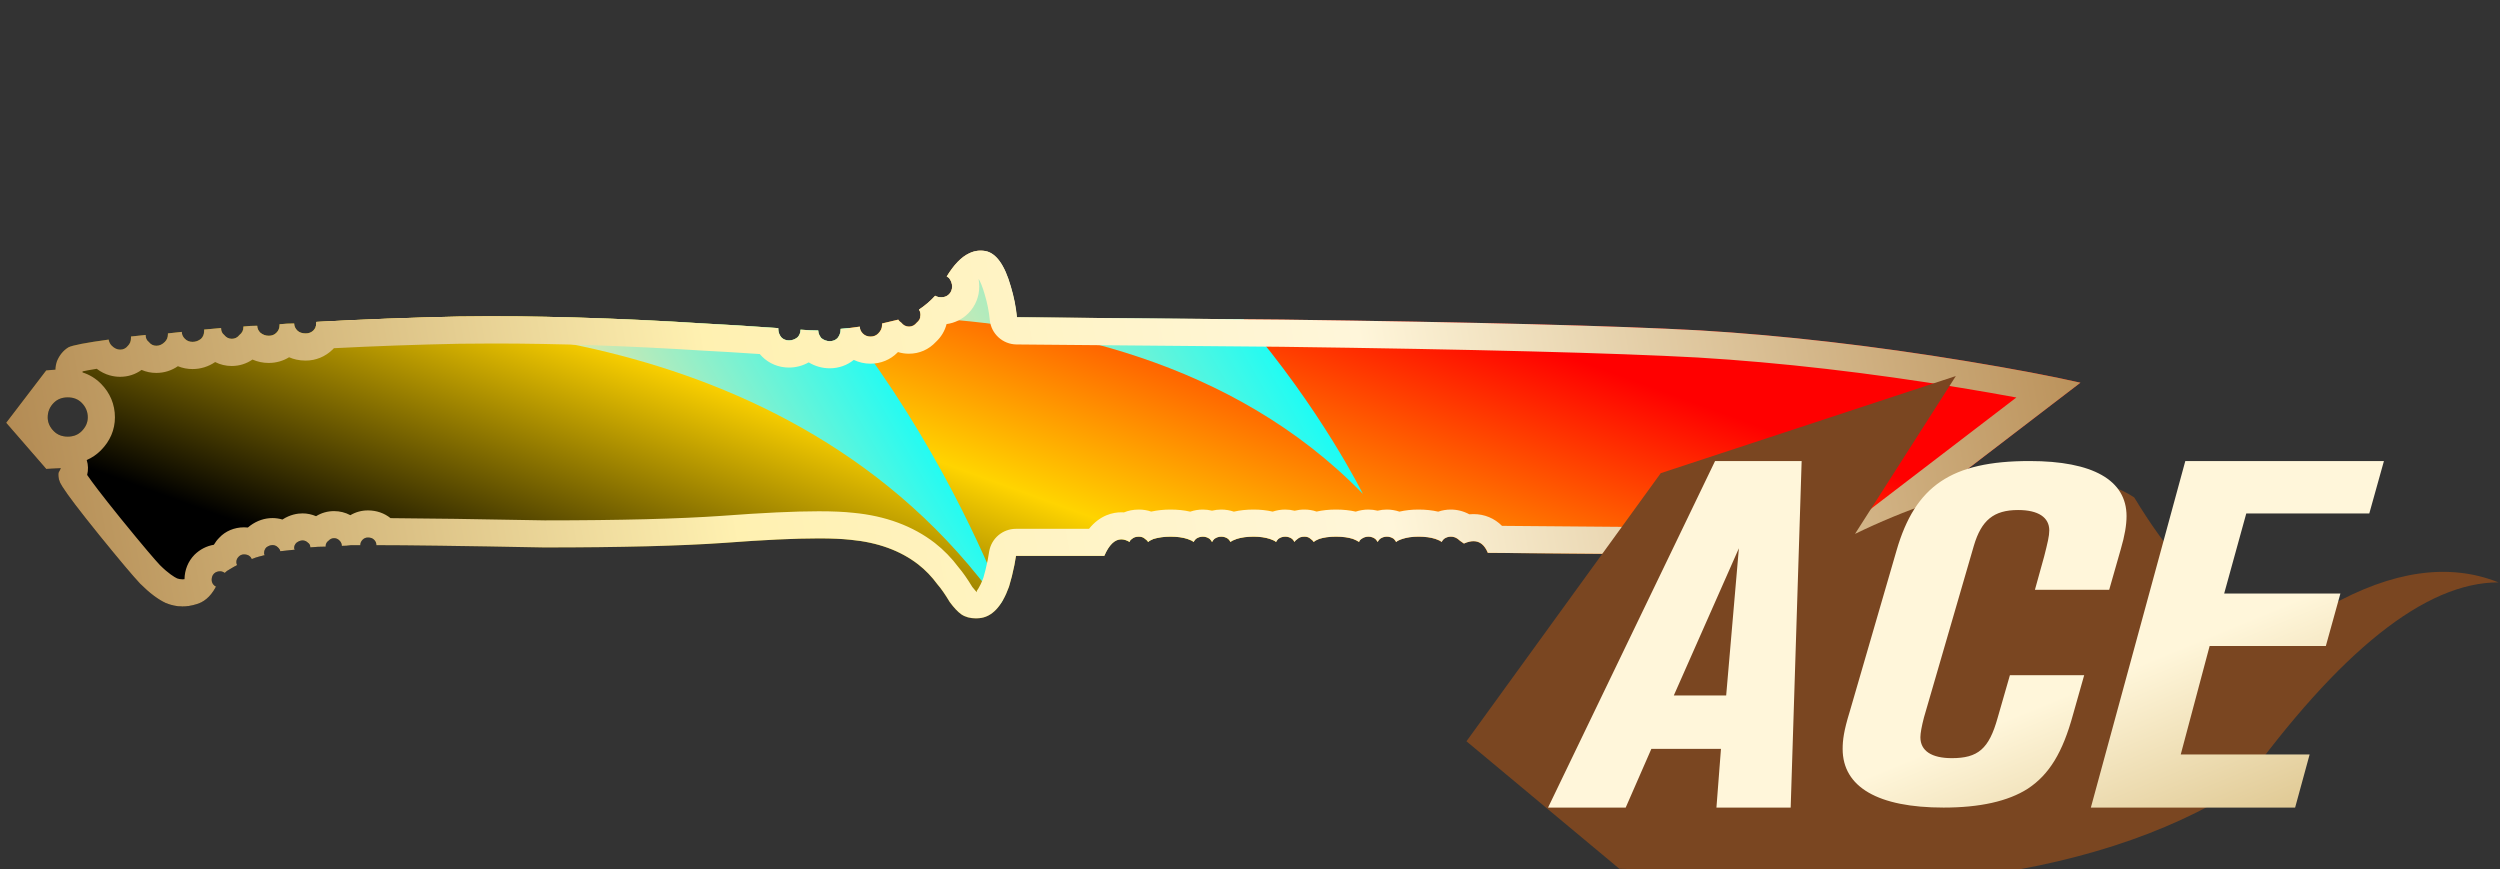 <?xml version="1.0" encoding="utf-8"?>
<!-- Generator: Adobe Illustrator 16.0.0, SVG Export Plug-In . SVG Version: 6.00 Build 0)  -->
<!DOCTYPE svg PUBLIC "-//W3C//DTD SVG 1.1//EN" "http://www.w3.org/Graphics/SVG/1.1/DTD/svg11.dtd">
<svg version="1.1" id="图层_1" xmlns="http://www.w3.org/2000/svg" xmlns:xlink="http://www.w3.org/1999/xlink" x="0px" y="0px"
	 width="92.059px" height="32px" viewBox="0 0 92.059 32" enable-background="new 0 0 92.059 32" xml:space="preserve">
<rect x="0" y="0" width="92.059" height="32" fill="#333333" stroke="none"/>
<rect x="0" fill="none" width="92.059" height="32"/>
<g>
	<g>
		<g>
			<g>
				
					<linearGradient id="SVGID_1_" gradientUnits="userSpaceOnUse" x1="-684.998" y1="-64.495" x2="-683.716" y2="-65.127" gradientTransform="matrix(76.377 0 0 13.541 52299.391 894.356)">
					<stop  offset="0.261" style="stop-color:#000000"/>
					<stop  offset="0.527" style="stop-color:#FFD400"/>
					<stop  offset="0.808" style="stop-color:#FF0000"/>
				</linearGradient>
				<path fill="url(#SVGID_1_)" d="M1.984,14.83c-0.149,0.151-0.226,0.331-0.226,0.538c0,0.189,0.075,0.36,0.226,0.51
					c0.134,0.134,0.305,0.199,0.513,0.199c0.207,0,0.376-0.065,0.51-0.199c0.149-0.149,0.227-0.32,0.227-0.51
					c0-0.207-0.075-0.387-0.227-0.538c-0.133-0.133-0.303-0.198-0.51-0.198C2.287,14.632,2.117,14.697,1.984,14.83z M72.412,13.3
					c1.719,0.284,3.116,0.548,4.192,0.793l-8.333,6.378l-13.488-0.113c-0.171-0.416-0.465-0.528-0.88-0.342
					c-0.111-0.074-0.188-0.132-0.227-0.17c-0.076-0.055-0.16-0.084-0.255-0.084c-0.094,0-0.179,0.029-0.255,0.084
					c-0.038,0.038-0.066,0.076-0.085,0.114c-0.037-0.038-0.113-0.076-0.228-0.114c-0.171-0.055-0.379-0.084-0.624-0.084
					c-0.227,0-0.426,0.029-0.595,0.084c-0.114,0.038-0.188,0.076-0.227,0.114c-0.021-0.038-0.049-0.076-0.085-0.114
					c-0.075-0.055-0.16-0.084-0.257-0.084c-0.095,0-0.179,0.029-0.255,0.084c-0.039,0.038-0.064,0.076-0.085,0.114
					c-0.019-0.038-0.047-0.076-0.085-0.114c-0.076-0.055-0.161-0.084-0.255-0.084s-0.179,0.029-0.255,0.084
					c-0.057,0.038-0.085,0.076-0.085,0.114c-0.056-0.038-0.132-0.076-0.228-0.114c-0.171-0.055-0.378-0.084-0.622-0.084
					c-0.246,0-0.454,0.029-0.623,0.084c-0.098,0.038-0.162,0.076-0.199,0.114c-0.021-0.038-0.059-0.076-0.114-0.114
					c-0.056-0.055-0.131-0.084-0.226-0.084c-0.113,0-0.198,0.029-0.256,0.084c-0.058,0.038-0.096,0.076-0.113,0.114
					c-0.021-0.038-0.047-0.076-0.085-0.114c-0.075-0.055-0.161-0.084-0.255-0.084c-0.096,0-0.182,0.029-0.256,0.084
					c-0.037,0.038-0.065,0.076-0.084,0.114c-0.037-0.038-0.113-0.076-0.228-0.114c-0.17-0.055-0.369-0.084-0.596-0.084
					c-0.245,0-0.454,0.029-0.623,0.084c-0.115,0.038-0.19,0.076-0.229,0.114c-0.019-0.038-0.047-0.076-0.085-0.114
					c-0.074-0.055-0.161-0.084-0.255-0.084c-0.095,0-0.18,0.029-0.256,0.084c-0.038,0.038-0.065,0.076-0.084,0.114
					c-0.021-0.038-0.048-0.076-0.085-0.114c-0.076-0.055-0.161-0.084-0.255-0.084c-0.095,0-0.181,0.029-0.255,0.084
					c-0.037,0.038-0.066,0.076-0.084,0.114c-0.038-0.038-0.114-0.076-0.229-0.114c-0.169-0.055-0.377-0.084-0.623-0.084
					c-0.226,0-0.435,0.029-0.624,0.084c-0.094,0.038-0.161,0.076-0.197,0.114c-0.021-0.038-0.058-0.076-0.113-0.114
					c-0.059-0.055-0.132-0.084-0.229-0.084c-0.111,0-0.196,0.029-0.255,0.084c-0.056,0.038-0.085,0.076-0.085,0.114
					c-0.378-0.228-0.688-0.058-0.935,0.511H37.41l-0.059,0.34c-0.057,0.283-0.123,0.549-0.198,0.793
					c-0.264,0.736-0.633,1.125-1.104,1.162c-0.265,0.021-0.481-0.027-0.652-0.143c-0.132-0.094-0.271-0.244-0.425-0.451
					c-0.17-0.283-0.321-0.502-0.453-0.652c-0.208-0.283-0.442-0.528-0.709-0.736c-0.661-0.512-1.492-0.813-2.494-0.907
					c-0.832-0.094-2.381-0.058-4.646,0.114c-1.588,0.111-3.798,0.17-6.632,0.17c-3.042-0.059-5.104-0.084-6.181-0.084
					c0-0.077-0.026-0.143-0.084-0.2c-0.056-0.058-0.132-0.083-0.227-0.083c-0.076,0-0.144,0.025-0.199,0.083
					c-0.056,0.06-0.084,0.123-0.084,0.2c-0.132,0-0.245,0-0.34,0c-0.114,0.019-0.229,0.025-0.34,0.025
					c0-0.076-0.028-0.142-0.085-0.196c-0.059-0.06-0.123-0.087-0.199-0.087c-0.075,0-0.142,0.027-0.198,0.087
					c-0.076,0.057-0.112,0.12-0.112,0.196v0.028c-0.188,0-0.379,0.009-0.566,0.028c0-0.075-0.028-0.133-0.085-0.17
					c-0.059-0.057-0.123-0.086-0.198-0.086c-0.076,0-0.15,0.029-0.227,0.086c-0.059,0.057-0.085,0.123-0.085,0.197
					c0,0.02,0.01,0.037,0.026,0.057c-0.188,0.021-0.368,0.039-0.539,0.058c0-0.036-0.026-0.085-0.084-0.142
					s-0.124-0.084-0.197-0.084c-0.075,0-0.151,0.027-0.229,0.084c-0.057,0.057-0.085,0.133-0.085,0.227
					c0,0.021,0.01,0.038,0.029,0.057c-0.17,0.039-0.331,0.084-0.482,0.145C9.25,20.547,9.231,20.52,9.213,20.5
					c-0.059-0.059-0.132-0.084-0.229-0.084c-0.073,0-0.142,0.025-0.196,0.084c-0.059,0.059-0.085,0.123-0.085,0.199
					c0,0.035,0.01,0.072,0.026,0.111c-0.075,0.037-0.159,0.084-0.255,0.144c-0.075,0.037-0.142,0.084-0.197,0.144
					c-0.058-0.039-0.112-0.06-0.171-0.06c-0.094,0-0.169,0.028-0.227,0.085c-0.057,0.059-0.085,0.133-0.085,0.229
					c0,0.074,0.028,0.143,0.085,0.197c0.02,0.02,0.048,0.038,0.085,0.059c-0.021,0-0.028,0.01-0.028,0.026
					c-0.188,0.341-0.435,0.55-0.736,0.624c-0.379,0.113-0.746,0.096-1.105-0.058C5.813,22.066,5.5,21.831,5.16,21.491
					c-0.266-0.283-0.767-0.878-1.502-1.784c-0.72-0.891-1.173-1.484-1.36-1.787c-0.114-0.17-0.161-0.339-0.144-0.51l0.087-0.17
					l-0.538,0.027l-1.476-1.701l1.476-1.928l0.34-0.028c0-0.094,0.018-0.198,0.056-0.312c0.095-0.227,0.236-0.397,0.425-0.511
					c0.152-0.075,0.645-0.17,1.477-0.283c0.018,0.094,0.056,0.17,0.11,0.228c0.097,0.095,0.199,0.142,0.313,0.142
					s0.208-0.047,0.283-0.142c0.076-0.076,0.112-0.171,0.112-0.284c0-0.019,0-0.037,0-0.057c0.171-0.02,0.352-0.038,0.539-0.057
					c0,0.113,0.038,0.198,0.114,0.255c0.075,0.095,0.169,0.143,0.283,0.143s0.217-0.048,0.312-0.143
					c0.076-0.075,0.113-0.17,0.113-0.282v-0.03c0.151-0.019,0.321-0.037,0.51-0.056c0,0.095,0.038,0.18,0.113,0.255
					c0.076,0.076,0.17,0.113,0.284,0.113c0.113,0,0.217-0.037,0.312-0.113c0.076-0.075,0.114-0.169,0.114-0.283
					c0-0.02,0-0.038,0-0.057c0.208-0.019,0.416-0.038,0.624-0.057c0,0.113,0.038,0.197,0.113,0.255
					c0.076,0.095,0.17,0.142,0.283,0.142c0.112,0,0.208-0.047,0.282-0.142c0.097-0.076,0.144-0.169,0.144-0.283v-0.027
					c0.169-0.021,0.34-0.029,0.51-0.029c0,0.094,0.038,0.179,0.113,0.254c0.095,0.078,0.196,0.114,0.313,0.114
					c0.113,0,0.208-0.036,0.282-0.114c0.077-0.075,0.114-0.169,0.114-0.283V11.94c0.188-0.021,0.368-0.029,0.538-0.029
					c0,0.094,0.038,0.179,0.112,0.256c0.075,0.074,0.181,0.111,0.313,0.111c0.113,0,0.208-0.037,0.283-0.111
					c0.074-0.077,0.112-0.171,0.112-0.284v-0.029c1.738-0.095,3.485-0.16,5.242-0.197c2.74-0.038,5.753,0.047,9.042,0.255
					c0.737,0.037,1.646,0.094,2.722,0.17v0.027c0,0.114,0.036,0.22,0.112,0.313c0.075,0.075,0.169,0.113,0.283,0.113
					s0.218-0.038,0.313-0.113c0.074-0.075,0.112-0.171,0.112-0.283c0.246,0.019,0.462,0.029,0.651,0.029
					c0,0.093,0.038,0.188,0.114,0.282c0.095,0.076,0.196,0.113,0.313,0.113c0.113,0,0.208-0.037,0.283-0.113
					c0.076-0.095,0.114-0.199,0.114-0.312v-0.029c0.245-0.019,0.479-0.047,0.708-0.083c0,0.094,0.037,0.178,0.11,0.253
					c0.076,0.076,0.171,0.114,0.284,0.114c0.114,0,0.208-0.038,0.283-0.114c0.094-0.093,0.142-0.197,0.142-0.312
					c0-0.019,0-0.036,0-0.056c0.229-0.058,0.428-0.104,0.598-0.142c0.019,0.037,0.056,0.075,0.111,0.113
					c0.075,0.095,0.17,0.143,0.283,0.143s0.208-0.048,0.283-0.143c0.094-0.076,0.143-0.17,0.143-0.284
					c0-0.075-0.019-0.141-0.058-0.197c0.227-0.151,0.426-0.322,0.596-0.511c0.058,0.038,0.132,0.057,0.228,0.057
					c0.112,0,0.208-0.037,0.284-0.113c0.073-0.075,0.112-0.171,0.112-0.284c0-0.113-0.039-0.217-0.112-0.311
					c-0.021-0.021-0.049-0.038-0.087-0.058c0.267-0.435,0.539-0.717,0.822-0.85c0.189-0.095,0.389-0.123,0.598-0.086
					c0.396,0.076,0.708,0.511,0.935,1.304c0.113,0.379,0.189,0.756,0.226,1.135l9.778,0.085c7.124,0.095,12.244,0.227,15.361,0.397
					C65.695,12.354,68.973,12.733,72.412,13.3z"/>
			</g>
		</g>
	</g>
</g>
<linearGradient id="SVGID_2_" gradientUnits="userSpaceOnUse" x1="15.925" y1="21.846" x2="33.575" y2="11.677">
	<stop  offset="0.35" style="stop-color:#FFE3A0"/>
	<stop  offset="1" style="stop-color:#00FFFF"/>
</linearGradient>
<path fill="url(#SVGID_2_)" d="M30.954,12.109v0.029c0,0.112-0.038,0.217-0.114,0.312c-0.075,0.075-0.17,0.112-0.283,0.112
	c-0.116,0-0.218-0.037-0.313-0.112c-0.076-0.095-0.114-0.189-0.114-0.282c-0.189,0-0.405-0.01-0.651-0.029
	c0,0.112-0.038,0.209-0.112,0.283c-0.096,0.075-0.199,0.113-0.313,0.113s-0.208-0.038-0.283-0.113
	c-0.076-0.093-0.112-0.199-0.112-0.313v-0.027c-1.076-0.076-1.984-0.133-2.722-0.17c-3.289-0.208-6.302-0.293-9.042-0.255
	c-1.757,0.036-3.504,0.102-5.242,0.196v0.029c0,0.056-0.01,0.107-0.028,0.154c2.897-0.217,17.394-0.699,25.184,10.232
	c0.038-0.053,0.078-0.097,0.113-0.158c-0.619-1.584-2.443-5.823-5.683-10.035C31.143,12.086,31.052,12.102,30.954,12.109z"/>
<linearGradient id="SVGID_3_" gradientUnits="userSpaceOnUse" x1="32.282" y1="19.895" x2="47.927" y2="10.882">
	<stop  offset="0.178" style="stop-color:#FFE3A0"/>
	<stop  offset="1" style="stop-color:#00FFFF"/>
</linearGradient>
<path fill="url(#SVGID_3_)" d="M37.217,10.549c-0.227-0.793-0.539-1.229-0.935-1.304c-0.209-0.037-0.408-0.009-0.598,0.086
	c-0.283,0.133-0.556,0.415-0.822,0.851c0.038,0.02,0.066,0.036,0.087,0.058c0.073,0.094,0.112,0.198,0.112,0.311
	c0,0.113-0.039,0.209-0.112,0.284c-0.076,0.076-0.172,0.113-0.284,0.113c-0.096,0-0.17-0.02-0.228-0.057
	c-0.17,0.188-0.369,0.359-0.596,0.51c0.039,0.057,0.058,0.123,0.058,0.197c0,0.035-0.013,0.064-0.022,0.096
	c4.716,0.231,11.491,1.527,16.31,6.494c0,0-1.555-3.146-4.391-6.431l-8.354-0.073C37.406,11.305,37.33,10.928,37.217,10.549z"/>
<g>
	<g>
		<g>
			<g>
				<g>
					<linearGradient id="SVGID_4_" gradientUnits="userSpaceOnUse" x1="75.781" y1="9.448" x2="1.478" y2="22.621">
						<stop  offset="0" style="stop-color:#BB925B"/>
						<stop  offset="0.343" style="stop-color:#FFF6DA"/>
						<stop  offset="0.657" style="stop-color:#FFF1B1"/>
						<stop  offset="1" style="stop-color:#B38B54"/>
					</linearGradient>
					<path fill="url(#SVGID_4_)" d="M36.046,10.284c0.054,0.096,0.131,0.265,0.213,0.552c0.097,0.325,0.159,0.633,0.188,0.943
						c0.049,0.51,0.475,0.901,0.987,0.905l9.773,0.086c7.085,0.094,12.239,0.227,15.314,0.395c3.058,0.184,6.33,0.562,9.728,1.123
						c0.725,0.12,1.393,0.236,2.001,0.349l-6.313,4.833l-12.628-0.106c-0.28-0.28-0.643-0.433-1.053-0.433
						c-0.05,0-0.101,0.002-0.151,0.007c-0.21-0.114-0.442-0.174-0.683-0.174c-0.158,0-0.314,0.026-0.462,0.077
						c-0.223-0.052-0.467-0.077-0.729-0.077c-0.246,0-0.479,0.025-0.699,0.076c-0.148-0.05-0.305-0.076-0.464-0.076
						c-0.115,0-0.229,0.014-0.34,0.041c-0.11-0.027-0.225-0.041-0.34-0.041c-0.161,0-0.318,0.027-0.465,0.076
						c-0.222-0.051-0.464-0.076-0.725-0.076c-0.258,0-0.498,0.024-0.716,0.074c-0.141-0.049-0.291-0.074-0.446-0.074
						c-0.134,0-0.254,0.016-0.362,0.043c-0.112-0.028-0.229-0.043-0.347-0.043c-0.159,0-0.315,0.026-0.463,0.076
						c-0.218-0.051-0.453-0.076-0.7-0.076c-0.262,0-0.505,0.025-0.729,0.077c-0.147-0.051-0.304-0.077-0.464-0.077
						c-0.116,0-0.229,0.014-0.34,0.041c-0.11-0.027-0.224-0.041-0.339-0.041c-0.16,0-0.315,0.026-0.463,0.077
						c-0.221-0.052-0.465-0.077-0.728-0.077c-0.245,0-0.483,0.025-0.71,0.075c-0.142-0.05-0.294-0.075-0.453-0.075
						c-0.217,0-0.399,0.042-0.549,0.104c-0.033-0.002-0.066-0.003-0.099-0.003c-0.292,0-0.774,0.092-1.189,0.608h-2.69
						c-0.487,0-0.903,0.351-0.985,0.83l-0.054,0.313c-0.05,0.25-0.108,0.483-0.159,0.652c-0.142,0.396-0.268,0.503-0.246,0.503
						c0.001,0,0.003,0,0.005-0.001l0.003,0.037c-0.014-0.011-0.069-0.06-0.171-0.193c-0.182-0.3-0.347-0.535-0.502-0.718
						c-0.257-0.345-0.552-0.647-0.878-0.902c-0.808-0.625-1.821-0.999-2.995-1.11c-0.339-0.038-0.758-0.057-1.281-0.057
						c-0.892,0-2.087,0.057-3.546,0.167c-1.585,0.111-3.793,0.168-6.543,0.168c-2.444-0.047-4.425-0.075-5.678-0.082
						c-0.229-0.185-0.519-0.285-0.833-0.285c-0.231,0-0.451,0.06-0.647,0.176c-0.183-0.099-0.388-0.15-0.6-0.15
						c-0.238,0-0.465,0.064-0.663,0.187c-0.157-0.067-0.325-0.103-0.498-0.103c-0.184,0-0.455,0.041-0.74,0.226
						c-0.118-0.035-0.241-0.054-0.366-0.054c-0.289,0-0.573,0.096-0.82,0.278c-0.03,0.021-0.059,0.045-0.086,0.07
						c-0.046-0.005-0.095-0.007-0.145-0.007c-0.356,0-0.686,0.143-0.903,0.377c-0.081,0.08-0.149,0.169-0.205,0.265
						c-0.266,0.045-0.511,0.169-0.715,0.37c-0.234,0.242-0.36,0.552-0.366,0.898c-0.026,0.003-0.052,0.005-0.077,0.005
						c-0.076,0-0.151-0.017-0.195-0.034c-0.102-0.049-0.322-0.18-0.633-0.49c-0.172-0.184-0.564-0.633-1.454-1.729
						c-0.718-0.889-1.056-1.341-1.226-1.591c0.046-0.181,0.041-0.371-0.016-0.549c0.192-0.083,0.366-0.201,0.519-0.354
						c0.34-0.34,0.52-0.761,0.52-1.217c0-0.477-0.181-0.908-0.52-1.245c-0.192-0.192-0.42-0.33-0.673-0.41
						c0.001-0.013,0.001-0.025,0.002-0.039c0.096-0.021,0.257-0.053,0.521-0.095c0.313,0.24,0.634,0.295,0.861,0.295
						c0.292,0,0.563-0.088,0.79-0.254c0.167,0.073,0.35,0.111,0.542,0.111c0.29,0,0.563-0.086,0.795-0.247
						C6.719,13.554,6.9,13.59,7.088,13.59c0.3,0,0.586-0.089,0.835-0.258c0.186,0.095,0.393,0.145,0.611,0.145
						c0.277,0,0.542-0.084,0.764-0.237c0.187,0.083,0.388,0.125,0.597,0.125c0.277,0,0.538-0.077,0.75-0.21
						c0.164,0.073,0.366,0.123,0.61,0.123c0.375,0,0.725-0.142,1.004-0.417c0.012-0.013,0.024-0.026,0.036-0.039
						c1.529-0.078,3.079-0.133,4.611-0.164c0.419-0.006,0.846-0.009,1.278-0.009c2.355,0,4.941,0.088,7.7,0.262
						c0.589,0.03,1.289,0.072,2.096,0.127c0.005,0.006,0.01,0.013,0.015,0.019c0.021,0.025,0.042,0.049,0.066,0.072
						c0.262,0.262,0.613,0.406,0.99,0.406c0.256,0,0.504-0.065,0.728-0.191c0.235,0.143,0.5,0.218,0.776,0.218
						c0.328,0,0.637-0.109,0.884-0.309c0.188,0.091,0.398,0.139,0.616,0.139c0.38,0,0.733-0.146,0.99-0.406
						c0.007-0.007,0.015-0.015,0.021-0.022c0.129,0.041,0.265,0.061,0.405,0.061c0.384,0,0.732-0.154,0.994-0.437
						c0.195-0.182,0.328-0.406,0.391-0.654c0.304-0.041,0.583-0.178,0.808-0.403c0.255-0.262,0.396-0.611,0.396-0.982
						c0-0.088-0.008-0.175-0.023-0.26C36.041,10.288,36.044,10.286,36.046,10.284 M36.107,9.229c-0.146,0-0.287,0.034-0.422,0.102
						c-0.283,0.133-0.556,0.415-0.822,0.851c0.038,0.02,0.066,0.036,0.087,0.058c0.073,0.094,0.112,0.198,0.112,0.311
						c0,0.113-0.039,0.209-0.112,0.284c-0.076,0.076-0.172,0.113-0.284,0.113c-0.096,0-0.17-0.02-0.228-0.057
						c-0.17,0.188-0.369,0.359-0.596,0.51c0.039,0.057,0.058,0.123,0.058,0.197c0,0.114-0.049,0.209-0.143,0.284
						c-0.075,0.095-0.17,0.144-0.283,0.144s-0.208-0.049-0.283-0.144c-0.056-0.038-0.093-0.075-0.111-0.112
						c-0.17,0.037-0.369,0.084-0.598,0.142c0,0.021,0,0.037,0,0.056c0,0.115-0.048,0.219-0.142,0.313
						c-0.075,0.076-0.169,0.113-0.283,0.113c-0.113,0-0.208-0.037-0.284-0.113c-0.073-0.075-0.11-0.159-0.11-0.254
						c-0.229,0.037-0.463,0.064-0.708,0.084v0.029c0,0.112-0.038,0.217-0.114,0.312c-0.075,0.075-0.17,0.112-0.283,0.112
						c-0.116,0-0.218-0.037-0.313-0.112c-0.076-0.095-0.114-0.189-0.114-0.282c-0.189,0-0.405-0.01-0.651-0.029
						c0,0.112-0.038,0.209-0.112,0.283c-0.096,0.075-0.199,0.113-0.313,0.113s-0.208-0.038-0.283-0.113
						c-0.076-0.093-0.112-0.199-0.112-0.313v-0.027c-1.076-0.076-1.984-0.133-2.722-0.17c-2.78-0.176-5.363-0.264-7.75-0.264
						c-0.437,0-0.868,0.003-1.292,0.009c-1.757,0.036-3.504,0.102-5.242,0.196v0.029c0,0.113-0.038,0.207-0.112,0.284
						c-0.075,0.074-0.17,0.11-0.283,0.11c-0.133,0-0.238-0.036-0.313-0.11c-0.074-0.077-0.112-0.162-0.112-0.256
						c-0.17,0-0.351,0.008-0.538,0.028v0.027c0,0.114-0.037,0.208-0.114,0.283c-0.074,0.078-0.169,0.114-0.282,0.114
						c-0.116,0-0.218-0.036-0.313-0.114c-0.075-0.075-0.113-0.16-0.113-0.254c-0.17,0-0.341,0.008-0.51,0.029v0.026
						c0,0.114-0.047,0.207-0.144,0.283c-0.074,0.095-0.17,0.142-0.282,0.142c-0.113,0-0.207-0.047-0.283-0.142
						c-0.075-0.058-0.113-0.142-0.113-0.255c-0.208,0.02-0.416,0.038-0.624,0.057c0,0.02,0,0.037,0,0.057
						c0,0.115-0.038,0.209-0.114,0.283c-0.095,0.076-0.198,0.113-0.312,0.113c-0.114,0-0.208-0.037-0.284-0.113
						c-0.075-0.074-0.113-0.16-0.113-0.254c-0.188,0.019-0.358,0.036-0.51,0.055v0.031c0,0.111-0.037,0.207-0.113,0.281
						c-0.095,0.096-0.197,0.143-0.312,0.143s-0.208-0.047-0.283-0.143c-0.076-0.057-0.114-0.142-0.114-0.255
						c-0.188,0.019-0.368,0.037-0.539,0.058c0,0.02,0,0.037,0,0.057c0,0.113-0.036,0.208-0.112,0.283
						c-0.075,0.096-0.169,0.143-0.283,0.143s-0.217-0.047-0.313-0.143C4.056,12.675,4.018,12.6,4,12.505
						c-0.832,0.113-1.324,0.208-1.477,0.283c-0.188,0.114-0.33,0.284-0.425,0.511c-0.038,0.114-0.056,0.219-0.056,0.313l-0.34,0.027
						l-1.476,1.928l1.476,1.701l0.538-0.027l-0.087,0.17c-0.018,0.171,0.029,0.34,0.144,0.51c0.188,0.303,0.641,0.896,1.36,1.787
						c0.735,0.906,1.236,1.501,1.502,1.784c0.34,0.34,0.652,0.575,0.935,0.709c0.205,0.088,0.413,0.131,0.624,0.131
						c0.159,0,0.319-0.024,0.482-0.073c0.302-0.074,0.548-0.283,0.736-0.624c0-0.017,0.008-0.026,0.028-0.026
						C7.928,21.587,7.9,21.568,7.88,21.549c-0.057-0.055-0.085-0.123-0.085-0.197c0-0.096,0.028-0.17,0.085-0.229
						c0.058-0.057,0.133-0.085,0.227-0.085c0.059,0,0.113,0.021,0.171,0.06c0.056-0.06,0.122-0.106,0.197-0.144
						c0.096-0.06,0.18-0.106,0.255-0.144c-0.017-0.039-0.026-0.076-0.026-0.111c0-0.076,0.026-0.141,0.085-0.199
						c0.055-0.059,0.123-0.084,0.196-0.084c0.097,0,0.17,0.025,0.229,0.084c0.018,0.02,0.037,0.047,0.056,0.086
						c0.151-0.061,0.313-0.105,0.482-0.145c-0.02-0.019-0.029-0.035-0.029-0.057c0-0.094,0.028-0.17,0.085-0.227
						c0.077-0.057,0.153-0.084,0.229-0.084c0.073,0,0.14,0.027,0.197,0.084s0.084,0.105,0.084,0.142
						c0.171-0.019,0.352-0.036,0.539-0.058c-0.017-0.02-0.026-0.037-0.026-0.057c0-0.074,0.026-0.141,0.085-0.197
						c0.076-0.057,0.15-0.086,0.227-0.086c0.075,0,0.14,0.029,0.198,0.086c0.057,0.037,0.085,0.095,0.085,0.17
						c0.188-0.02,0.378-0.028,0.566-0.028v-0.028c0-0.076,0.036-0.14,0.112-0.196c0.057-0.06,0.123-0.087,0.198-0.087
						c0.076,0,0.141,0.027,0.199,0.087c0.057,0.055,0.085,0.12,0.085,0.196c0.111,0,0.226-0.007,0.34-0.025c0.095,0,0.208,0,0.34,0
						c0-0.077,0.028-0.141,0.084-0.2c0.056-0.058,0.123-0.083,0.199-0.083c0.095,0,0.171,0.025,0.227,0.083
						c0.058,0.058,0.084,0.123,0.084,0.2c1.077,0,3.139,0.025,6.181,0.084c2.834,0,5.044-0.059,6.632-0.17
						c1.454-0.11,2.613-0.165,3.477-0.165c0.481,0,0.871,0.018,1.169,0.051c1.002,0.095,1.833,0.396,2.494,0.907
						c0.267,0.208,0.501,0.453,0.709,0.736c0.132,0.15,0.283,0.369,0.453,0.652c0.153,0.207,0.293,0.357,0.425,0.451
						c0.145,0.098,0.324,0.147,0.536,0.147c0.038,0,0.077-0.002,0.116-0.005c0.471-0.037,0.84-0.426,1.104-1.162
						c0.075-0.244,0.142-0.51,0.198-0.793l0.059-0.34h3.253c0.176-0.405,0.384-0.608,0.626-0.608c0.097,0,0.2,0.032,0.308,0.098
						c0-0.038,0.029-0.076,0.085-0.114c0.059-0.055,0.144-0.084,0.255-0.084c0.097,0,0.17,0.029,0.229,0.084
						c0.056,0.038,0.093,0.076,0.113,0.114c0.036-0.038,0.104-0.076,0.197-0.114c0.189-0.055,0.398-0.084,0.624-0.084
						c0.246,0,0.454,0.029,0.623,0.084c0.115,0.038,0.191,0.076,0.229,0.114c0.018-0.038,0.047-0.076,0.084-0.114
						c0.074-0.055,0.16-0.084,0.255-0.084c0.094,0,0.179,0.029,0.255,0.084c0.037,0.038,0.064,0.076,0.085,0.114
						c0.019-0.038,0.046-0.076,0.084-0.114c0.076-0.055,0.161-0.084,0.256-0.084c0.094,0,0.181,0.029,0.255,0.084
						c0.038,0.038,0.066,0.076,0.085,0.114c0.039-0.038,0.114-0.076,0.229-0.114c0.169-0.055,0.378-0.084,0.623-0.084
						c0.227,0,0.426,0.029,0.596,0.084c0.114,0.038,0.19,0.076,0.228,0.114c0.019-0.038,0.047-0.076,0.084-0.114
						c0.074-0.055,0.16-0.084,0.256-0.084c0.094,0,0.18,0.029,0.255,0.084c0.038,0.038,0.064,0.076,0.085,0.114
						c0.018-0.038,0.056-0.076,0.113-0.114c0.058-0.055,0.143-0.084,0.256-0.084c0.095,0,0.17,0.029,0.226,0.084
						c0.056,0.038,0.093,0.076,0.114,0.114c0.037-0.038,0.102-0.076,0.199-0.114c0.169-0.055,0.377-0.084,0.623-0.084
						c0.244,0,0.451,0.029,0.622,0.084c0.096,0.038,0.172,0.076,0.228,0.114c0-0.038,0.028-0.076,0.085-0.114
						c0.076-0.055,0.161-0.084,0.255-0.084s0.179,0.029,0.255,0.084c0.038,0.038,0.066,0.076,0.085,0.114
						c0.021-0.038,0.046-0.076,0.085-0.114c0.076-0.055,0.16-0.084,0.255-0.084c0.097,0,0.182,0.029,0.257,0.084
						c0.036,0.038,0.064,0.076,0.085,0.114c0.039-0.038,0.112-0.076,0.227-0.114c0.169-0.055,0.368-0.084,0.595-0.084
						c0.245,0,0.453,0.029,0.624,0.084c0.114,0.038,0.19,0.076,0.228,0.114c0.019-0.038,0.047-0.076,0.085-0.114
						c0.076-0.055,0.161-0.084,0.255-0.084c0.095,0,0.179,0.029,0.255,0.084c0.039,0.038,0.115,0.096,0.227,0.17
						c0.129-0.058,0.247-0.087,0.353-0.087c0.233,0,0.41,0.143,0.527,0.429l13.488,0.113l8.333-6.378
						c-1.076-0.245-2.474-0.509-4.192-0.793c-3.439-0.567-6.718-0.946-9.83-1.134c-3.117-0.17-8.237-0.302-15.361-0.396
						l-9.778-0.086c-0.036-0.379-0.112-0.756-0.226-1.135c-0.227-0.793-0.539-1.229-0.935-1.304
						C36.223,9.234,36.165,9.229,36.107,9.229L36.107,9.229z M2.496,16.077c-0.208,0-0.379-0.065-0.513-0.199
						c-0.15-0.149-0.226-0.321-0.226-0.51c0-0.207,0.076-0.388,0.226-0.538c0.134-0.133,0.304-0.198,0.513-0.198
						c0.207,0,0.377,0.065,0.51,0.198c0.151,0.15,0.227,0.331,0.227,0.538c0,0.19-0.077,0.36-0.227,0.51
						C2.872,16.012,2.703,16.077,2.496,16.077L2.496,16.077z"/>
				</g>
			</g>
		</g>
	</g>
</g>
<rect x="0" fill="none" width="92.059" height="32"/>
<g>
	<g>
		<path fill="#7A4621" d="M54,27.297l5.631,4.694l12.388,0.375c4.255-0.501,7.758-1.626,10.511-3.378
			c3.63-5.028,6.785-7.543,9.472-7.543c-1.823-0.728-3.909-0.43-6.259,0.895c-2.351,1.324-4.734-0.018-7.153-4.023
			c-2.252-1.502-6.667-0.412-10.282,1.343l3.713-5.813l-10.866,3.576L54,27.297z"/>
	</g>
</g>
<g>
	
		<linearGradient id="SVGID_5_" gradientUnits="userSpaceOnUse" x1="-672.58" y1="-62.245" x2="-671.58" y2="-61.243" gradientTransform="matrix(30.782 0 0 12.763 20761.688 811.91)">
		<stop  offset="0.607" style="stop-color:#FFF6DA"/>
		<stop  offset="1" style="stop-color:#D6BB7E"/>
	</linearGradient>
	<path fill="url(#SVGID_5_)" d="M66.343,16.977h-3.188l-6.151,12.763h2.859l0.946-2.164h2.563l-0.167,2.164h2.734L66.343,16.977z
		 M64.032,20.189l-0.468,5.42h-1.928L64.032,20.189z M78.307,19.005c0-1.325-1.239-2.028-3.57-2.028
		c-2.889,0-4.211,0.92-4.898,3.289l-1.728,5.947c-0.216,0.699-0.258,1.045-0.258,1.367c0,1.402,1.302,2.158,3.717,2.158
		c1.329,0,2.373-0.229,3.104-0.697c0.786-0.521,1.28-1.326,1.663-2.729l0.41-1.448h-2.735l-0.452,1.571
		c-0.319,1.145-0.724,1.483-1.689,1.483c-0.745,0-1.155-0.271-1.155-0.769c0-0.151,0.048-0.41,0.132-0.732l1.837-6.323
		c0.278-0.938,0.731-1.313,1.629-1.313c0.745,0,1.148,0.271,1.148,0.752c0,0.205-0.063,0.463-0.188,0.955l-0.341,1.231h2.735
		l0.425-1.489C78.243,19.721,78.307,19.328,78.307,19.005z M87.785,16.977h-7.314l-3.479,12.763h7.522l0.535-1.959h-4.746
		l1.064-3.994h4.279l0.536-1.931h-4.28l0.814-2.949h4.53L87.785,16.977z"/>
</g>
</svg>
